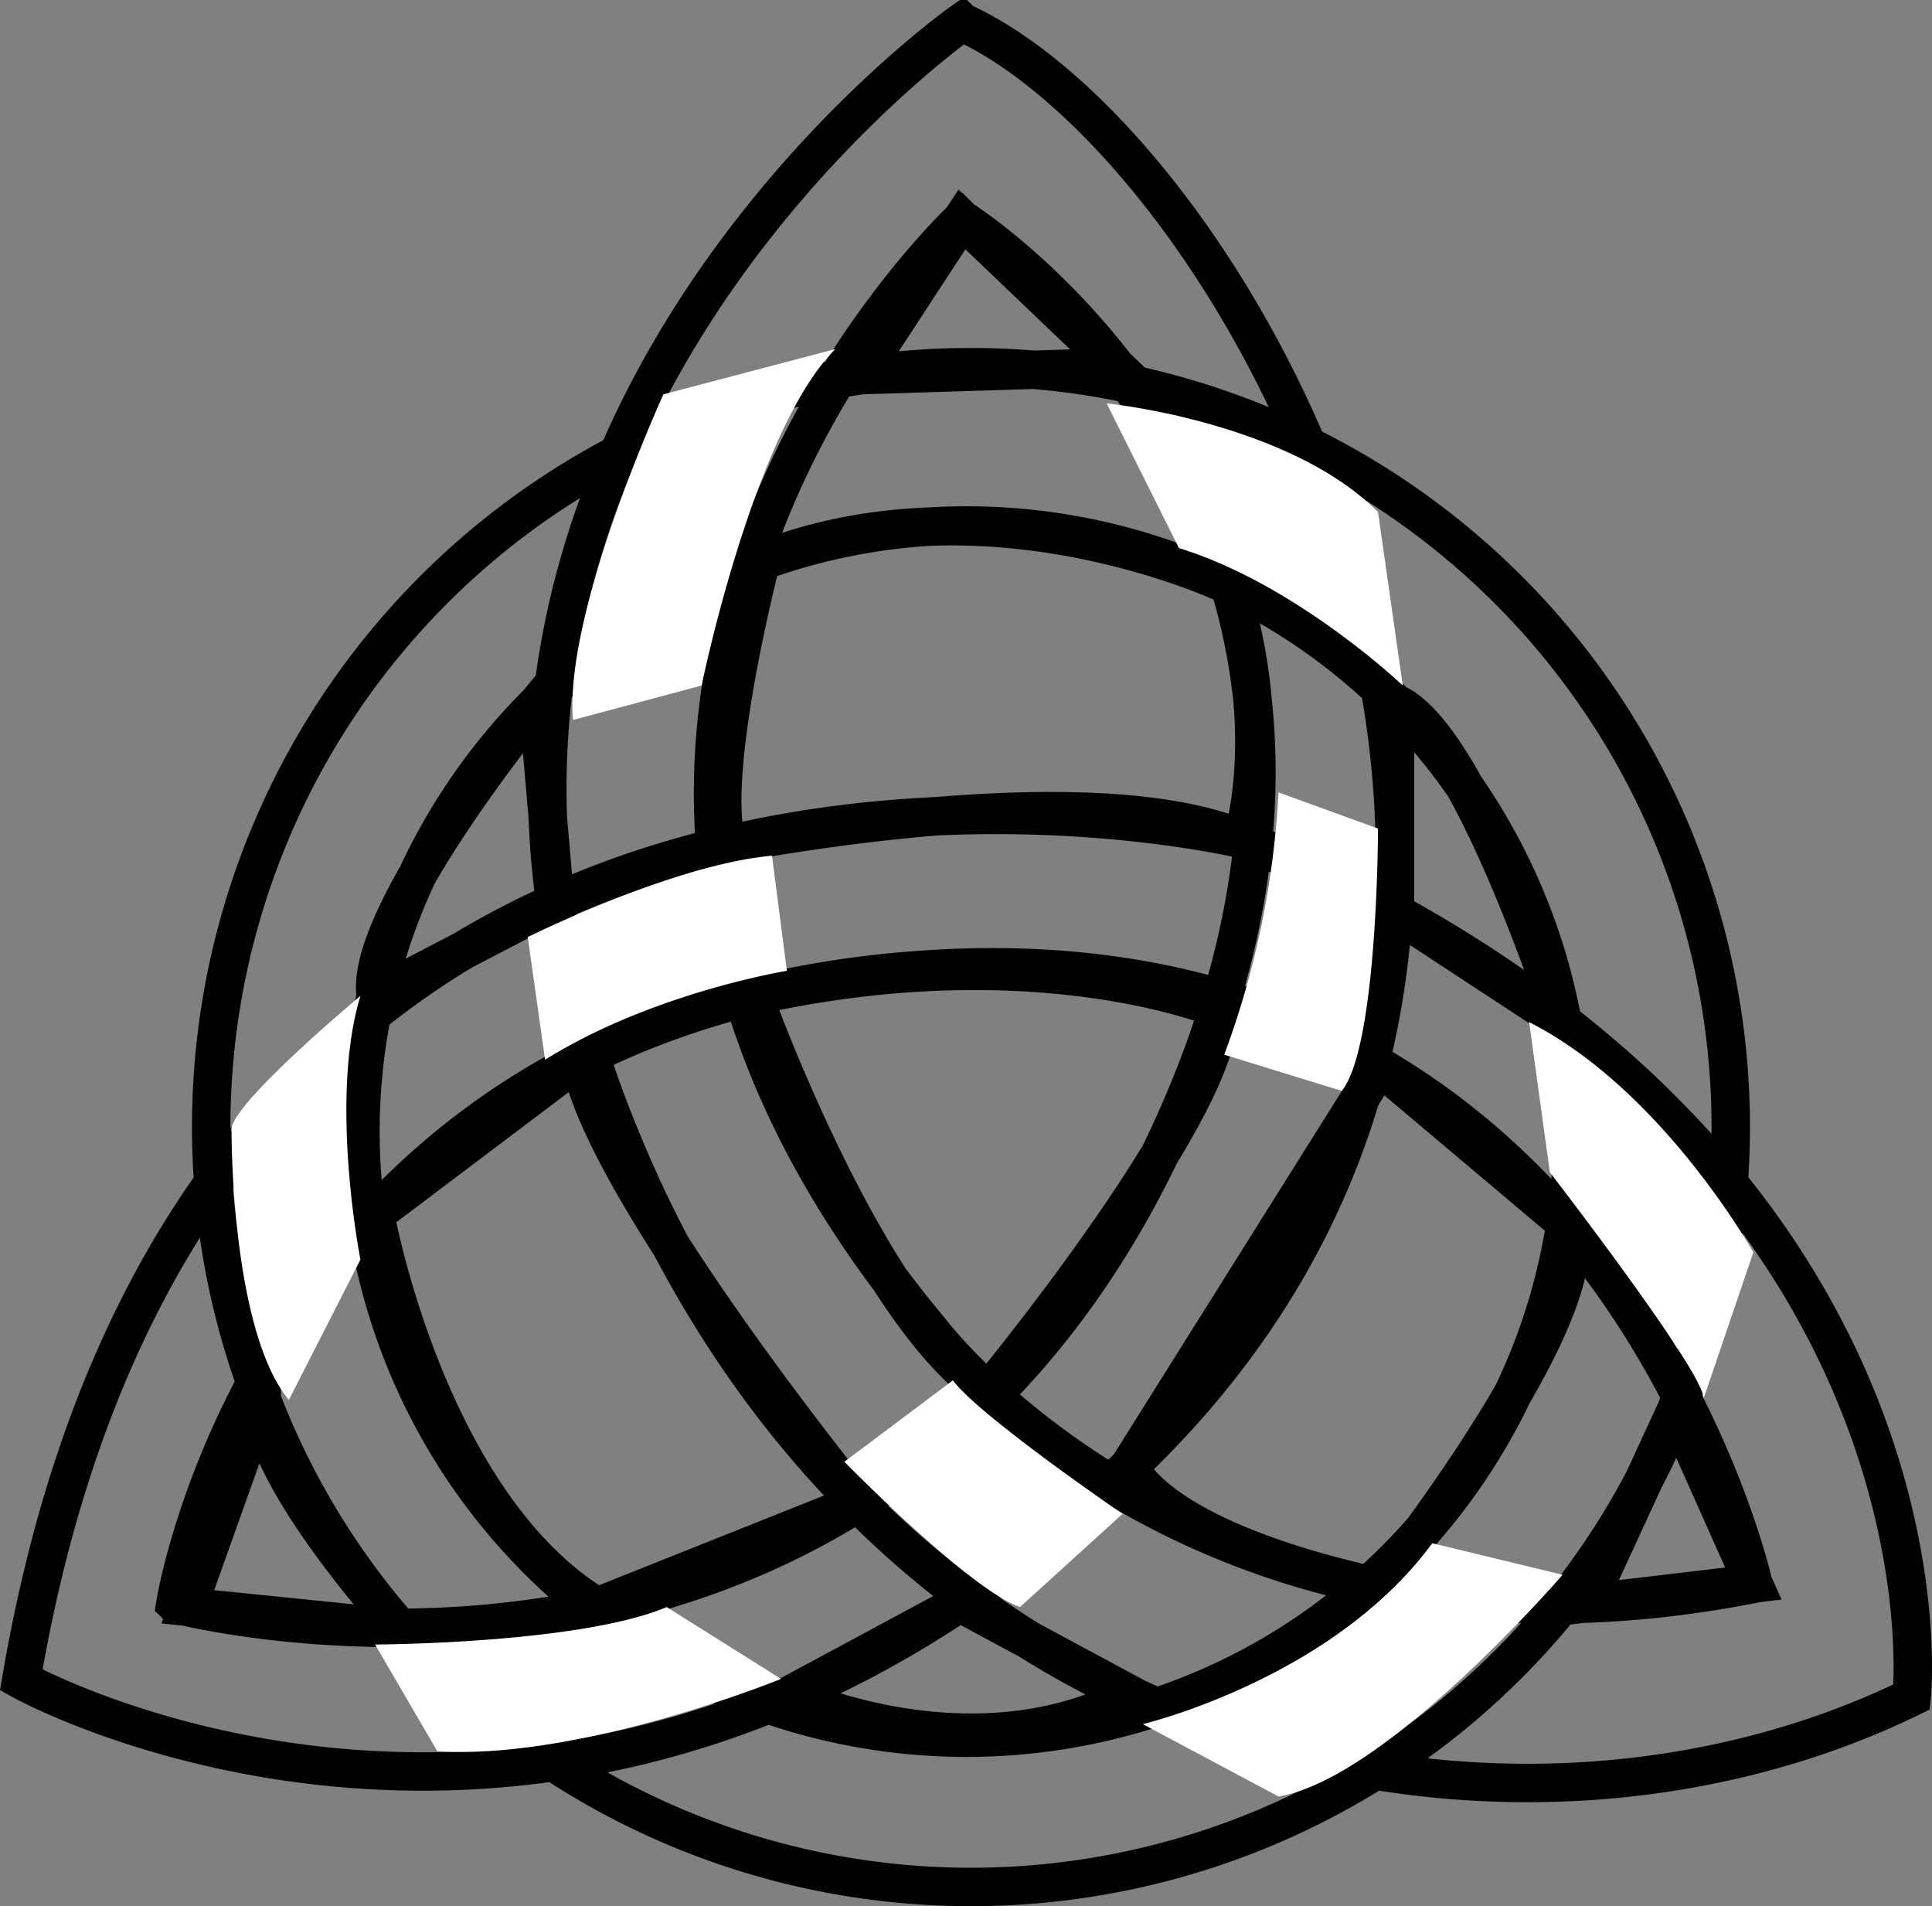 <svg xmlns="http://www.w3.org/2000/svg" viewBox="0 0 213.6 210.71"><rect x="0" y="0" width="213.6" height="210.71" fill="#808080" stroke="none"/><defs><style>.cls-1{fill:none;stroke:#010101;stroke-miterlimit:10;stroke-width:4.25px;}.cls-2{fill:#fff;}</style></defs><g id="black"><path id="black-knot" class="cls-1" d="M191.35,124.59a84,84,0,1,1-84-84A84,84,0,0,1,191.35,124.59Zm-84.5-66.5a67,67,0,1,0,67,67A67,67,0,0,0,106.85,58.09Zm-.5-55.65s-67,47.15-39,120.15,99,87,144,65c0,0,6.5-61.14-74-94.82,0,0-114.5-27.43-135,92.94,0,0,61.5,34.38,122.5-23.62S137.85,16.8,106.35,2.44Zm0,21.82s-59.5,55.83-3.5,122.83c0,0,30,40,91,28,0,0-16-72-90-68s-84.47,70.24-84.47,70.24S94.23,197.09,128,128.09,106.35,24.26,106.35,24.26Zm0,0L95.11,41.47l28.34-.88ZM84.15,62S78,85.69,80.41,93.39c0,0,39.44-7.94,56.94-.62,0,0,3.76-11.39-1.37-28C136,64.74,109.45,52,84.15,62ZM59.47,77.72s-19.25,23.37-17.93,32.37L61.38,99.77Zm-30.53,77-8.17,22.9L44.18,180S29,163.44,28.94,154.76Zm12.53-20.5s5.73,32,24.55,43.39l28.83-11.5s-28.4-34.94-30.7-49Zm41.81-24.17s12.39,34.56,26,43.78c0,0,26.31-31.83,25.45-42.31C134.71,111.56,114.72,103.09,83.28,110.09Zm69.28,7.84-27.71,44.16s2.42,7.86,27.71,13.43c0,0,24.76-31.14,20.52-40.29Zm1.67-40.21v23.16L172.76,113S162.61,81.35,154.23,77.72Zm31.07,78.21-9.83,21.33,18.38-2.17Zm-98,31.5s20,9.33,37.79,0l-18.9-10.17Z"/></g><g id="white"><path id="white-knot" class="cls-2" d="M39.85,110.09c-3.5,11.5,0,29.15,0,29.15l-7.92,15.52c-6.42-7.82-6.33-29.67-6.33-29.67C24.86,122.59,39.85,110.09,39.85,110.09Zm8.5,83.5c16,1,38-8,38-8l-12.64-7.94c-9.63,4.07-32.24,4.14-32.24,4.14Zm93,5c12-2,31.41-24.51,31.41-24.51l-14.41-3.49c-11,15-32,20-32,20Zm30-69s17,22,17,25l5.5-16.15s-10.08-18-24.79-25.45Zm-78,32s13.83,14.13,19.42,16.06l11.34-10.3s-15.76-10.76-18.76-14.76ZM60.26,117.15C72.17,109.71,87,107.32,87,107.32L85.35,94.59c-11,1-27,9-27,9Zm70.09-56.56c13,4,24.74,15.19,24.74,15.19l-2.74-19.19c-10-10-30-12-30-12Zm-57-17s-11,24-10,36l14.22-3.81s5.78-28.19,14.78-37.19Zm75,77c4-5,4-29,4-29l-11-4a97.66,97.66,0,0,1-6,29Z"/></g></svg>